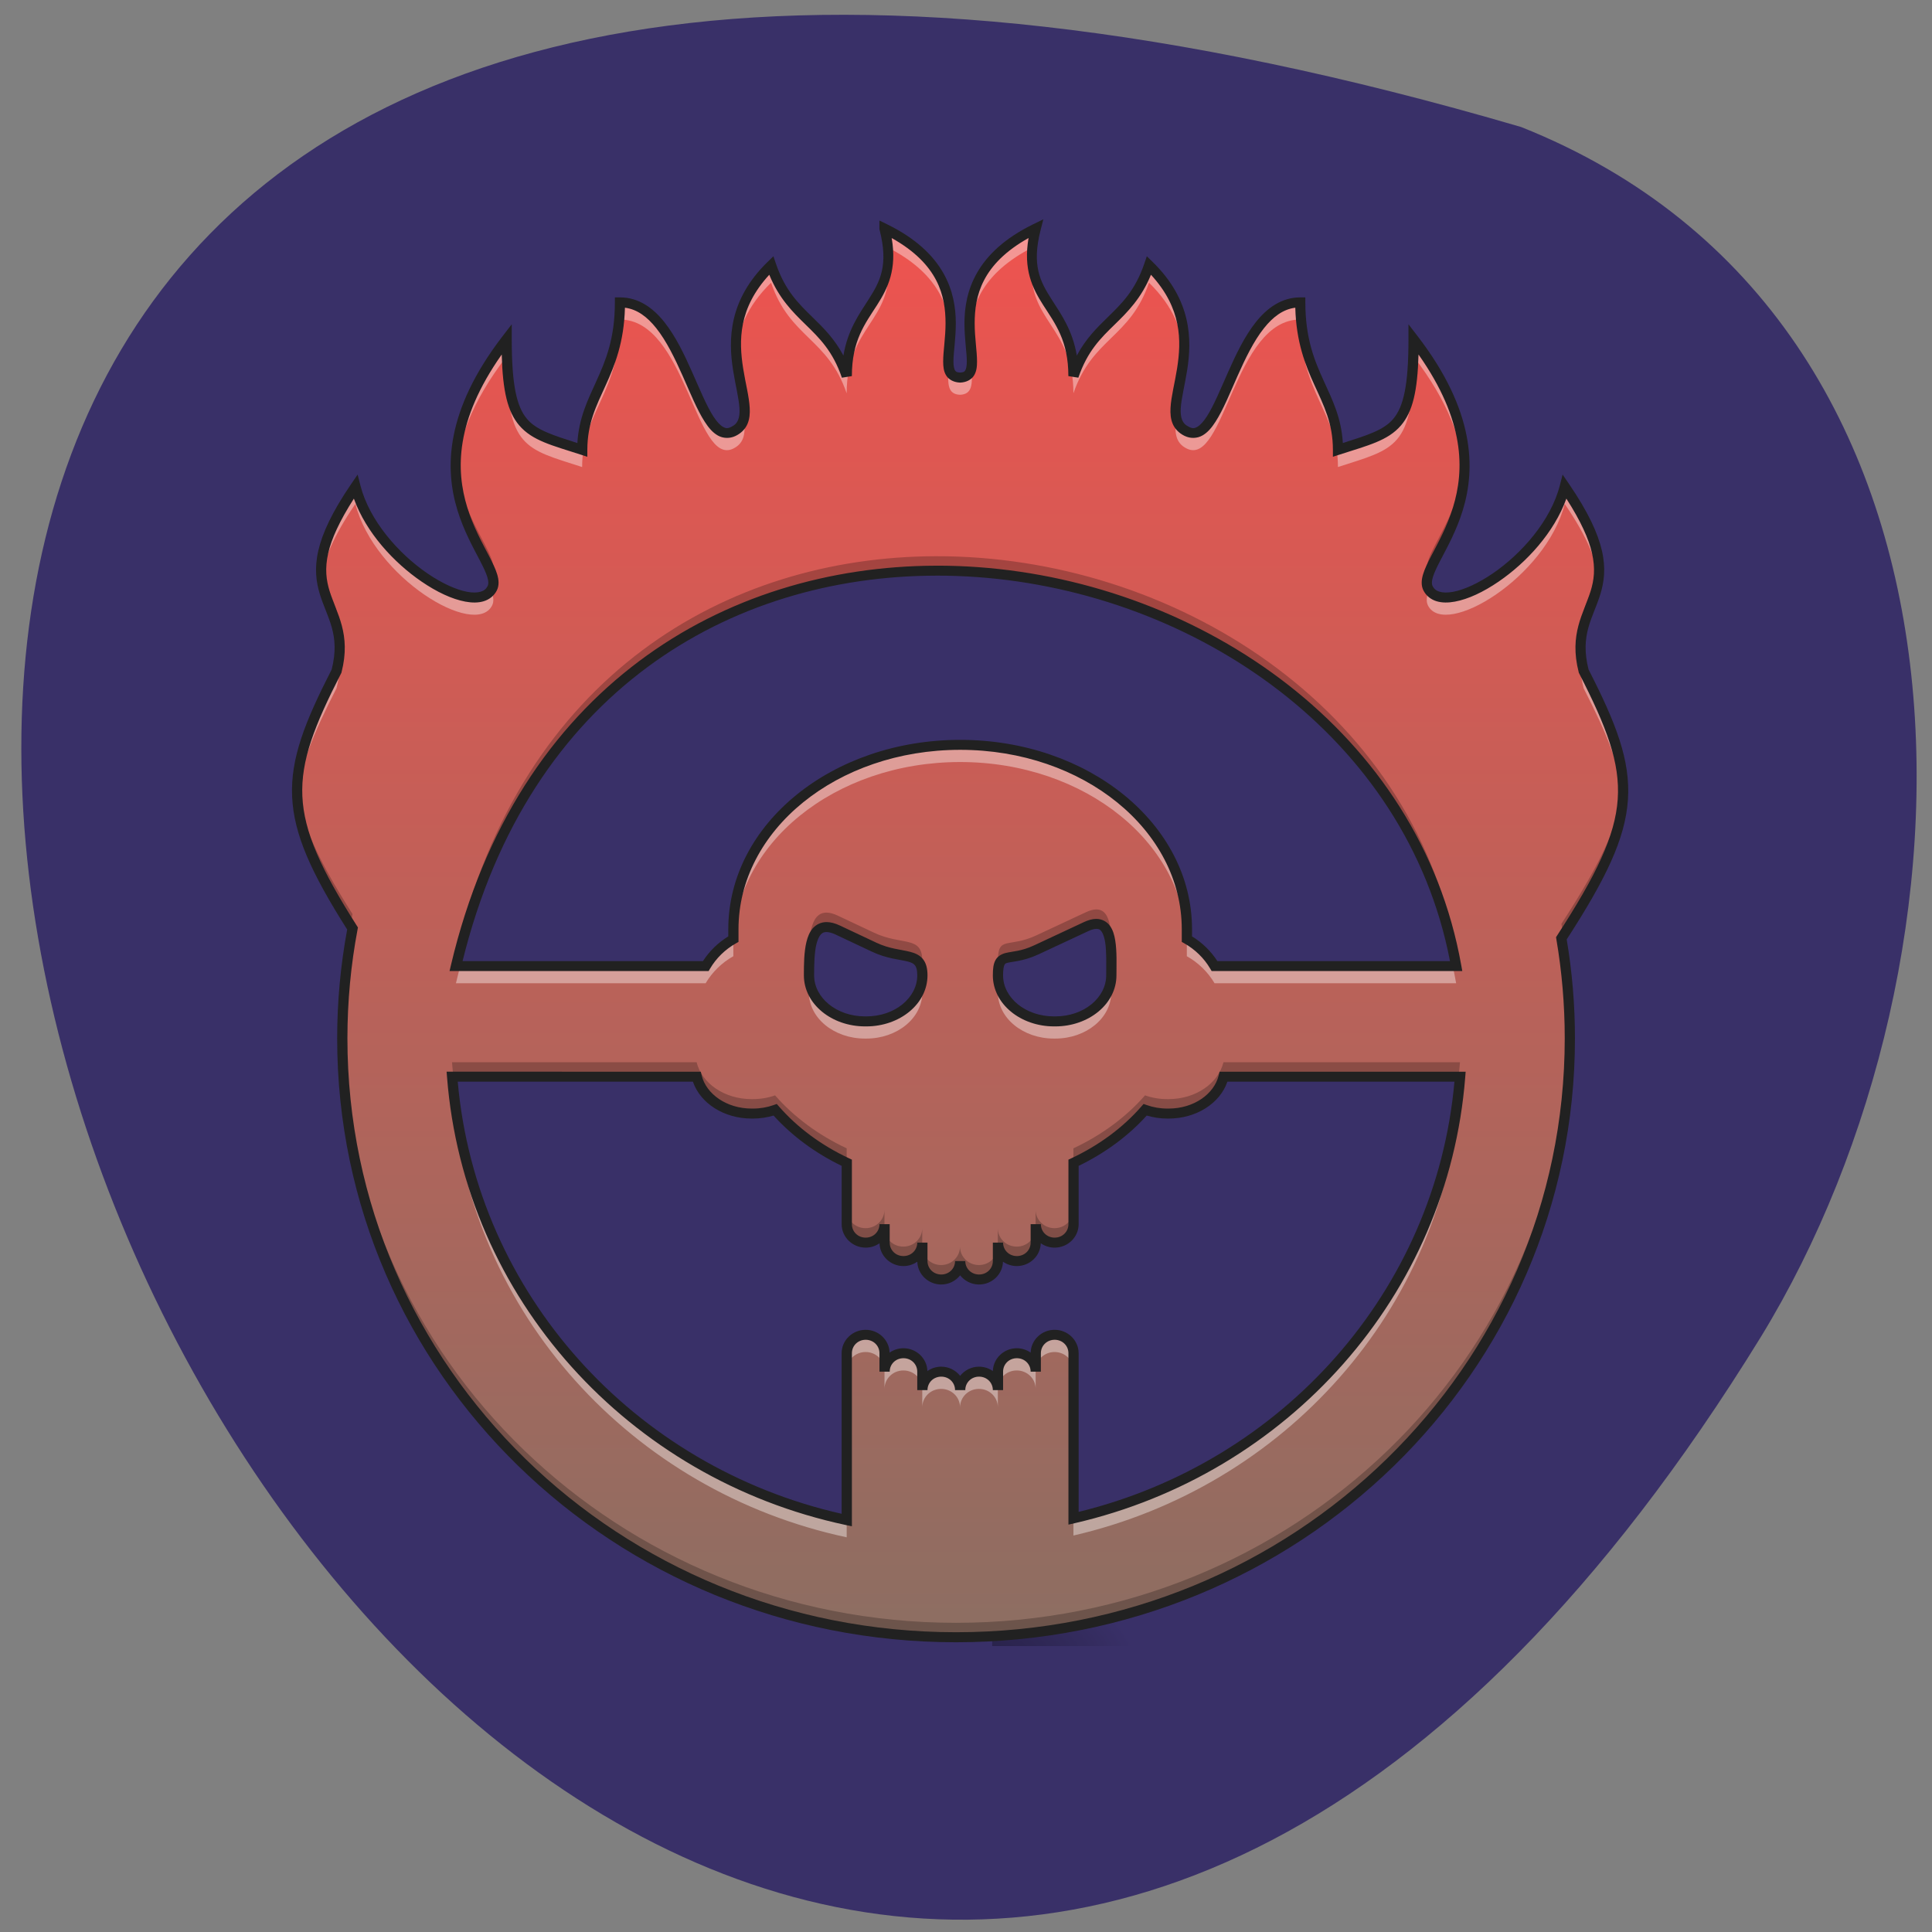 <svg xmlns="http://www.w3.org/2000/svg" xmlns:xlink="http://www.w3.org/1999/xlink" viewBox="0 0 256 256"><rect x="0" y="0" width="256" height="256" fill="#808080" stroke="none"/><defs><linearGradient id="0" gradientUnits="userSpaceOnUse" y1="46.47" x2="0" y2="467.46"><stop stop-color="#ee534f"/><stop stop-color="#8d6e62" offset="1"/></linearGradient><radialGradient xlink:href="#2" id="1" gradientUnits="userSpaceOnUse" gradientTransform="matrix(0 -1.25 -2.25 0 685.91 1041.34)" cx="450.91" cy="189.58" r="21.17"/><radialGradient gradientTransform="matrix(0 -1.25 -2.25 0 685.91 1041.34)" r="21.17" cy="189.58" cx="450.91" gradientUnits="userSpaceOnUse" id="2"><stop stop-opacity="0.314"/><stop stop-opacity="0.275" offset="0.222"/><stop stop-opacity="0" offset="1"/></radialGradient></defs><g color="#000"><path d="m 202.58 811.44 c -381.34 -111.21 -138.25 438.25 32.359 162.63 31.19 -50.643 33.36 -136.61 -32.359 -162.63 z" transform="matrix(0.981 0 0 0.986 2.827 -783.25)" fill="#393068"/></g><g transform="matrix(0.452 0 0 0.441 11.866 9.802)"><path d="m 264.61 472.36 h 42.34 v -21.17 h -42.34" fill="url(#1)"/><path d="m 233.05 46.47 c 5.539 22.16 -11.08 22.16 -11.08 44.31 -5.539 -16.617 -16.617 -16.617 -22.16 -33.23 -22.16 22.16 0 44.32 -11.08 49.855 -11.08 5.539 -13.848 -38.777 -33.23 -38.777 0 22.16 -11.08 27.699 -11.08 44.32 -16.617 -5.539 -22.16 -5.539 -22.16 -33.24 -33.23 44.32 0 66.47 -4.25 74.871 -4.984 9.848 -34.523 -8.398 -40.06 -30.555 -22.16 33.23 0 33.23 -5.543 55.39 -15.758 31.52 -16.543 43.14 4.684 77.34 -1.969 10.699 -3 21.738 -3 33.03 0 99.68 80.25 179.93 179.93 179.93 99.68 0 179.93 -80.25 179.93 -179.93 0 -10.254 -0.852 -20.297 -2.48 -30.07 23.11 -36.508 22.738 -47.879 6.531 -80.29 -5.539 -22.16 16.617 -22.16 -5.539 -55.39 -5.539 22.16 -35.08 40.4 -40.07 30.555 -4.246 -8.398 28.988 -30.555 -4.246 -74.871 0 27.699 -5.543 27.699 -22.16 33.24 0 -16.617 -11.08 -22.16 -11.08 -44.32 -19.387 0 -22.16 44.32 -33.23 38.777 -11.08 -5.539 11.08 -27.699 -11.08 -49.855 -5.539 16.617 -16.617 16.617 -22.16 33.23 0 -22.16 -16.617 -22.16 -11.08 -44.31 -33.23 16.617 -11.08 44.31 -22.16 44.758 -11.08 -0.445 11.08 -28.14 -22.16 -44.758 m 167.58 221.57 h -70.824 c -1.945 -3.375 -4.754 -6.18 -8.125 -8.125 v -2.953 c 0 -30.688 -29.648 -55.39 -66.47 -55.39 -36.824 0 -66.47 24.707 -66.47 55.39 v 2.953 c -3.375 1.945 -6.18 4.75 -8.125 8.125 h -73.2 c 40.883 -177.14 269.13 -138.52 293.22 0 m -105.57 -12.684 c 5.05 -0.105 4.457 8.859 4.457 15.453 0 7.672 -7.328 13.848 -16.434 13.848 h -0.367 c -9.105 0 -16.434 -6.176 -16.434 -13.848 0 -7.672 3.07 -3.734 11.281 -7.664 l 14.539 -6.957 c 1.156 -0.555 2.129 -0.812 2.957 -0.832 m -79.02 0.957 c 0.926 0.004 2.01 0.285 3.293 0.906 l 10.672 5.152 c 8.199 3.961 14.12 0.766 14.12 8.438 0 7.672 -7.332 13.848 -16.438 13.848 h -0.363 c -9.105 0 -16.438 -6.176 -16.438 -13.848 0 -6.473 0.176 -14.52 5.156 -14.496 m -109.77 44.961 h 71.71 c 1.512 6.336 8.129 11.08 16.11 11.08 h 0.367 c 2.32 0 4.523 -0.402 6.52 -1.125 5.527 6.484 12.688 11.93 20.992 15.918 v 18.445 c 0 3.066 2.473 5.539 5.543 5.539 3.066 0 5.539 -2.473 5.539 -5.539 v 5.539 c 0 3.066 2.469 5.539 5.539 5.539 3.066 0 5.539 -2.473 5.539 -5.539 v 5.539 c 0 3.066 2.469 5.539 5.539 5.539 3.066 0 5.539 -2.473 5.539 -5.539 0 3.066 2.469 5.539 5.539 5.539 3.066 0 5.539 -2.473 5.539 -5.539 v -5.539 c 0 3.066 2.469 5.539 5.539 5.539 3.07 0 5.539 -2.473 5.539 -5.539 v -5.539 c 0 3.066 2.473 5.539 5.539 5.539 3.07 0 5.539 -2.473 5.539 -5.539 v -18.445 c 8.309 -3.988 15.469 -9.434 20.996 -15.918 1.996 0.723 4.199 1.125 6.52 1.125 h 0.363 c 7.98 0 14.594 -4.742 16.11 -11.08 h 69.34 c -4.949 65.05 -51.54 118.1 -113.32 132.69 v -49.602 c 0 -3.066 -2.469 -5.539 -5.539 -5.539 -3.066 0 -5.539 2.473 -5.539 5.539 v 5.539 c 0 -3.066 -2.469 -5.539 -5.539 -5.539 -3.07 0 -5.539 2.473 -5.539 5.539 v 5.539 c 0 -3.066 -2.473 -5.539 -5.539 -5.539 -3.07 0 -5.539 2.473 -5.539 5.539 0 -3.066 -2.473 -5.539 -5.539 -5.539 -3.07 0 -5.539 2.473 -5.539 5.539 v -5.539 c 0 -3.066 -2.473 -5.539 -5.539 -5.539 -3.07 0 -5.539 2.473 -5.539 5.539 v -5.539 c 0 -3.066 -2.473 -5.539 -5.539 -5.539 -3.07 0 -5.543 2.473 -5.543 5.539 v 50.14 c -62.953 -13.781 -110.68 -67.35 -115.69 -133.23" fill="url(#0)"/><path d="m 233.05,46.47 c 0.516,2.078 0.844,3.957 1,5.684 14.266,7.484 17.777,17.07 18.305,25.414 0.488,-9.465 -1.023,-21.953 -19.309,-31.1 m 44.31,0 c -18.285,9.145 -19.801,21.633 -19.309,31.1 0.523,-8.34 4.04,-17.93 18.305,-25.414 0.16,-1.727 0.484,-3.605 1,-5.684 m -43.32,10.766 c -1.313,12.234 -12.08,15.715 -12.08,33.547 -5.539,-16.617 -16.617,-16.617 -22.16,-33.23 -9.176,9.176 -10.75,18.352 -10.234,26.344 0.477,-6.672 2.98,-13.926 10.234,-21.18 5.539,16.621 16.617,16.621 22.16,33.24 0,-20.11 13.691,-21.969 12.08,-38.711 m 42.32,0 c -1.613,16.742 12.07,18.598 12.07,38.711 5.539,-16.617 16.617,-16.617 22.16,-33.24 7.258,7.254 9.762,14.512 10.234,21.18 0.516,-7.992 -1.059,-17.16 -10.234,-26.34 -5.539,16.617 -16.617,16.617 -22.16,33.23 0,-17.832 -10.762,-21.316 -12.07,-33.547 m -120.87,11.391 c 0,22.16 -11.08,27.699 -11.08,44.32 -16.617,-5.539 -22.16,-5.539 -22.16,-33.24 -12.277,16.371 -15.48,29.715 -14.855,40.461 0.578,-9.773 4.473,-21.453 14.855,-35.3 0,27.695 5.539,27.695 22.16,33.23 0,-16.617 11.08,-22.16 11.08,-44.32 19.387,0 22.16,44.32 33.23,38.777 3.324,-1.664 3.648,-4.832 3.082,-9.04 -0.387,1.672 -1.305,2.988 -3.082,3.879 -11.08,5.539 -13.848,-38.777 -33.23,-38.777 m 199.41,0 c -19.387,0 -22.16,44.32 -33.23,38.777 -1.777,-0.891 -2.695,-2.207 -3.086,-3.883 -0.566,4.211 -0.242,7.379 3.086,9.04 11.08,5.539 13.848,-38.777 33.23,-38.777 0,22.16 11.08,27.699 11.08,44.32 16.617,-5.539 22.16,-5.539 22.16,-33.23 10.379,13.844 14.277,25.523 14.855,35.3 0.621,-10.746 -2.578,-24.09 -14.855,-40.461 0,27.699 -5.543,27.699 -22.16,33.24 0,-16.617 -11.08,-22.16 -11.08,-44.32 m -103,19.809 c -0.398,4.691 -0.359,7.809 3.293,7.953 3.648,-0.145 3.688,-3.262 3.293,-7.953 -0.336,1.695 -1.246,2.711 -3.293,2.793 -2.047,-0.082 -2.957,-1.098 -3.293,-2.793 m -173.96,35.586 c -8.906,13.355 -10.652,21.34 -9.918,27.559 0.625,-5.48 3.285,-12.449 9.918,-22.398 5.539,22.16 35.08,40.41 40.06,30.555 0.637,-1.254 0.43,-2.816 -0.258,-4.707 -5.672,8.809 -34.36,-9.207 -39.805,-31.01 m 354.52,0 c -5.449,21.801 -34.14,39.816 -39.805,31.01 -0.691,1.891 -0.895,3.453 -0.262,4.707 4.984,9.852 34.527,-8.395 40.07,-30.555 6.633,9.949 9.293,16.918 9.914,22.395 0.734,-6.215 -1.012,-14.203 -9.914,-27.555 m -359.27,50.98 c -0.141,1.371 -0.391,2.836 -0.785,4.414 -8.07,16.14 -12.211,27.06 -11.48,38.473 0.613,-9.668 4.633,-19.613 11.48,-33.31 0.934,-3.734 1.082,-6.836 0.785,-9.574 m 364.03,0 c -0.293,2.738 -0.148,5.84 0.785,9.574 6.852,13.699 10.871,23.641 11.484,33.31 0.727,-11.406 -3.414,-22.328 -11.484,-38.469 -0.395,-1.578 -0.645,-3.043 -0.785,-4.414 m -182.01,26.57 c -36.824,0 -66.47,24.707 -66.47,55.39 v 2.953 c -3.375,1.945 -6.18,4.75 -8.125,8.125 h -71.934 c -0.441,1.699 -0.863,3.418 -1.266,5.16 h 73.2 c 1.945,-3.371 4.75,-6.18 8.125,-8.125 v -2.953 c 0,-30.688 29.648,-55.39 66.47,-55.39 36.824,0 66.47,24.707 66.47,55.39 v 2.953 c 3.371,1.945 6.18,4.754 8.125,8.125 h 70.824 c -0.301,-1.738 -0.637,-3.457 -1,-5.16 h -69.82 c -1.945,-3.375 -4.754,-6.18 -8.125,-8.125 v -2.953 c 0,-30.688 -29.648,-55.39 -66.47,-55.39 m -178.81,59.21 c -1.516,9.438 -2.309,19.12 -2.309,29 0,0.867 0.008,1.734 0.02,2.602 0.145,-10.398 1.164,-20.578 2.984,-30.469 -0.238,-0.387 -0.461,-0.754 -0.695,-1.133 m 355.71,3.066 c -0.215,0.344 -0.418,0.672 -0.637,1.02 1.496,8.965 2.332,18.16 2.461,27.523 0.012,-0.867 0.02,-1.738 0.02,-2.609 0,-8.813 -0.629,-17.469 -1.844,-25.934 m -132.59,6.488 c 0,0.156 -0.004,0.324 -0.004,0.48 0,7.672 -7.328,13.848 -16.434,13.848 h -0.367 c -8.16,0 -14.891,-4.965 -16.199,-11.516 -0.16,0.707 -0.234,1.625 -0.234,2.828 0,7.672 7.328,13.848 16.434,13.848 h 0.367 c 9.105,0 16.434,-6.176 16.434,-13.848 0,-1.785 0.043,-3.738 0.004,-5.641 m -88.57,1.633 c -0.051,1.348 -0.063,2.711 -0.063,4.01 0,7.672 7.332,13.848 16.438,13.848 h 0.363 c 9.105,0 16.438,-6.176 16.438,-13.848 0,-1.012 -0.105,-1.828 -0.305,-2.504 -1.461,6.391 -8.105,11.191 -16.13,11.191 h -0.363 c -8.645,0 -15.684,-5.566 -16.375,-12.695 m -104.68,34.477 c 5.01,65.883 52.738,119.45 115.69,133.23 v -5.16 C 160.66,421.104 113.8,369.952 106.75,306.452 m 294.52,0 c -6.953,62.684 -52.703,113.32 -112.84,127.53 v 5.164 c 61.781,-14.59 108.38,-67.64 113.32,-132.69 m -174.25,72.39 c -3.07,0 -5.543,2.473 -5.543,5.539 v 5.164 c 0,-3.07 2.473,-5.539 5.543,-5.539 3.066,0 5.539,2.469 5.539,5.539 v -5.164 c 0,-3.066 -2.473,-5.539 -5.539,-5.539 m 55.39,0 c -3.066,0 -5.539,2.473 -5.539,5.539 v 5.164 c 0,-3.07 2.473,-5.539 5.539,-5.539 3.07,0 5.539,2.469 5.539,5.539 v -5.164 c 0,-3.066 -2.469,-5.539 -5.539,-5.539 m -44.31,5.539 c -3.07,0 -5.539,2.473 -5.539,5.539 v 5.164 c 0,-3.07 2.469,-5.539 5.539,-5.539 3.066,0 5.539,2.469 5.539,5.539 v -5.164 c 0,-3.066 -2.473,-5.539 -5.539,-5.539 m 33.23,0 c -3.07,0 -5.539,2.473 -5.539,5.539 v 5.164 c 0,-3.07 2.469,-5.539 5.539,-5.539 3.07,0 5.539,2.469 5.539,5.539 v -5.164 c 0,-3.066 -2.469,-5.539 -5.539,-5.539 m -22.16,5.539 c -3.07,0 -5.539,2.473 -5.539,5.539 v 5.164 c 0,-3.07 2.469,-5.539 5.539,-5.539 3.066,0 5.539,2.469 5.539,5.539 0,-3.07 2.469,-5.539 5.539,-5.539 3.066,0 5.539,2.469 5.539,5.539 v -5.164 c 0,-3.066 -2.473,-5.539 -5.539,-5.539 -3.07,0 -5.539,2.473 -5.539,5.539 0,-3.066 -2.473,-5.539 -5.539,-5.539" fill="#fff" fill-opacity="0.392"/><path d="m 233.05 46.47 c 0.555 2.23 0.887 4.234 1.035 6.06 0.152 -1.68 0.125 -3.523 -0.125 -5.59 -0.301 -0.156 -0.602 -0.316 -0.91 -0.473 m 44.31 0 c -0.313 0.156 -0.609 0.316 -0.91 0.473 -0.254 2.066 -0.277 3.91 -0.125 5.59 0.148 -1.828 0.477 -3.832 1.035 -6.06 m -24.984 26.324 c -0.203 4.59 -0.914 8.504 -0.512 11.03 0.238 -3.074 0.73 -6.887 0.512 -11.03 m 5.652 0 c -0.215 4.145 0.273 7.957 0.516 11.03 0.398 -2.527 -0.313 -6.441 -0.516 -11.03 m 62.828 6.363 c -0.453 8.199 -3.18 15.188 -2.328 19.715 0.613 -5.188 2.777 -12.05 2.328 -19.715 m -131.3 0.004 c -0.449 7.66 1.711 14.527 2.328 19.711 0.852 -4.527 -1.875 -11.516 -2.328 -19.711 m -82.17 36.3 c -0.832 17.02 8.352 28.2 10.543 34.922 0.027 -0.051 0.059 -0.098 0.082 -0.148 2.699 -5.328 -9.703 -16.207 -10.625 -34.773 m 295.64 0 c -0.922 18.566 -13.324 29.445 -10.629 34.773 0.027 0.051 0.059 0.098 0.086 0.148 2.188 -6.723 11.375 -17.906 10.543 -34.922 m -154.95 29.438 c -61.18 0.148 -121.51 35.773 -140.67 118.8 h 1.051 c 43.13 -170.32 263.52 -133.84 291.34 0 h 0.832 c -12.801 -73.59 -83.21 -118.98 -152.55 -118.8 m 194.34 1.945 c -0.824 8.277 -6.117 13.359 -5.242 23.418 0.785 -8.785 6.164 -13.801 5.242 -23.418 m -374.43 0.004 c -0.918 9.613 4.457 14.629 5.246 23.414 0.871 -10.06 -4.418 -15.14 -5.246 -23.414 m -7.086 66.29 c -0.656 12.223 4.16 24.1 15.602 42.664 0.184 -1.133 0.379 -2.262 0.586 -3.383 0 0 0 -0.004 0 -0.004 -10.488 -16.895 -15.602 -28.28 -16.188 -39.28 m 388.61 0.012 c -0.625 11.625 -6.305 23.68 -18.04 42.22 0.191 1.152 0.371 2.309 0.543 3.473 12.801 -20.332 18.18 -32.824 17.496 -45.695 m -154.45 37.879 c -0.828 0.016 -1.801 0.277 -2.957 0.828 l -14.539 6.961 c -8.211 3.93 -11.281 -0.012 -11.281 7.66 0 0.652 0.055 1.289 0.16 1.914 0.719 -4.355 3.969 -1.813 11.12 -5.234 l 14.539 -6.957 c 1.156 -0.555 2.129 -0.812 2.957 -0.832 3.723 -0.078 4.375 4.781 4.465 9.98 0.043 -6.445 0.305 -14.418 -4.465 -14.32 m -79.02 0.957 c -4.98 -0.023 -5.156 8.02 -5.156 14.492 0 0.316 0.02 0.625 0.043 0.934 0.16 -5.578 0.984 -11.11 5.113 -11.09 0.926 0.004 2.01 0.285 3.293 0.906 l 10.672 5.152 c 7.309 3.531 12.801 1.379 13.906 6.305 0.137 -0.719 0.211 -1.457 0.211 -2.211 0 -7.672 -5.918 -4.477 -14.12 -8.434 l -10.672 -5.156 c -1.281 -0.617 -2.367 -0.898 -3.293 -0.902 m -141.95 35.605 c -0.012 0.73 -0.016 1.461 -0.016 2.195 0 99.68 80.25 179.93 179.93 179.93 99.68 0 179.93 -80.25 179.93 -179.93 0 -0.719 -0.004 -1.438 -0.012 -2.156 -1.164 98.67 -80.965 177.75 -179.92 177.75 -98.96 0 -178.78 -79.1 -179.92 -177.79 m 32.18 9.355 c 0.109 1.453 0.242 2.898 0.395 4.34 h 71.31 c 1.512 6.336 8.129 11.08 16.11 11.08 h 0.367 c 2.32 0 4.523 -0.402 6.52 -1.125 5.527 6.484 12.688 11.93 20.992 15.918 v -4.344 c -8.305 -3.988 -15.465 -9.43 -20.992 -15.918 -1.996 0.727 -4.199 1.129 -6.52 1.129 h -0.367 c -7.977 0 -14.594 -4.742 -16.11 -11.08 m 154.45 0 c -1.516 6.336 -8.129 11.08 -16.11 11.08 h -0.363 c -2.32 0 -4.523 -0.402 -6.52 -1.129 -5.527 6.488 -12.688 11.93 -20.996 15.918 v 4.344 c 8.309 -3.988 15.469 -9.434 20.996 -15.918 1.996 0.723 4.199 1.125 6.52 1.125 h 0.363 c 7.98 0 14.594 -4.742 16.11 -11.08 h 68.941 c 0.152 -1.441 0.285 -2.887 0.395 -4.34 m -179.8 44.32 v 4.34 c 0 3.066 2.473 5.539 5.543 5.539 3.066 0 5.539 -2.473 5.539 -5.539 v -4.34 c 0 3.066 -2.473 5.539 -5.539 5.539 -3.07 0 -5.543 -2.473 -5.543 -5.539 m 55.39 0 v 4.34 c 0 3.066 2.473 5.539 5.539 5.539 3.07 0 5.539 -2.473 5.539 -5.539 v -4.34 c 0 3.066 -2.469 5.539 -5.539 5.539 -3.066 0 -5.539 -2.473 -5.539 -5.539 m -44.31 5.539 v 4.34 c 0 3.066 2.469 5.539 5.539 5.539 3.066 0 5.539 -2.473 5.539 -5.539 v -4.34 c 0 3.066 -2.473 5.539 -5.539 5.539 -3.07 0 -5.539 -2.473 -5.539 -5.539 m 33.23 0 v 4.34 c 0 3.066 2.469 5.539 5.539 5.539 3.07 0 5.539 -2.473 5.539 -5.539 v -4.34 c 0 3.066 -2.469 5.539 -5.539 5.539 -3.07 0 -5.539 -2.473 -5.539 -5.539 m -22.16 5.539 v 4.34 c 0 3.066 2.469 5.539 5.539 5.539 3.066 0 5.539 -2.473 5.539 -5.539 0 3.066 2.469 5.539 5.539 5.539 3.066 0 5.539 -2.473 5.539 -5.539 v -4.34 c 0 3.066 -2.473 5.539 -5.539 5.539 -3.07 0 -5.539 -2.473 -5.539 -5.539 0 3.066 -2.473 5.539 -5.539 5.539 -3.07 0 -5.539 -2.473 -5.539 -5.539" fill-opacity="0.235"/><path d="m 279.61,43.668 -2.918,1.457 c -17.04,8.52 -20.21,20.426 -20.21,29.789 0,4.68 0.691,8.785 0.691,11.469 0,1.34 -0.203,2.262 -0.465,2.68 -0.254,0.406 -0.508,0.602 -1.496,0.652 -0.988,-0.051 -1.246,-0.246 -1.496,-0.652 -0.262,-0.418 -0.465,-1.34 -0.465,-2.68 0,-2.684 0.691,-6.789 0.691,-11.469 0,-9.363 -3.184,-21.27 -20.22,-29.789 l -2.172,-1.086 v 2.613 l 0.047,0.18 c 2.684,10.734 0.137,15.535 -3.277,21 -2.738,4.375 -6.086,9.168 -7.324,16.77 -2.648,-5.086 -5.918,-8.379 -9.04,-11.496 -4.156,-4.156 -8.04,-8.01 -10.719,-16.03 l -0.766,-2.305 -1.719,1.715 c -11.43,11.434 -11.527,23.266 -10.113,32.449 0.707,4.594 1.73,8.59 1.887,11.539 0.082,1.473 -0.055,2.648 -0.422,3.523 -0.367,0.871 -0.922,1.504 -2.039,2.063 -1.016,0.508 -1.57,0.445 -2.387,-0.031 -0.82,-0.477 -1.816,-1.563 -2.813,-3.145 -1.988,-3.168 -3.992,-8.168 -6.254,-13.391 -2.262,-5.219 -4.797,-10.68 -8.113,-14.949 -3.313,-4.27 -7.578,-7.418 -12.996,-7.418 h -1.504 v 1.5 c 0,10.828 -2.656,17.434 -5.41,23.625 -2.523,5.688 -5.16,11.11 -5.582,18.641 -7.191,-2.363 -11.934,-3.848 -14.742,-7.219 -3.063,-3.676 -4.5,-10.219 -4.5,-23.969 v -4.5 l -2.699,3.602 c -16.836,22.445 -16.965,39.746 -13.23,52.23 1.863,6.242 4.645,11.293 6.625,15.203 0.988,1.957 1.773,3.633 2.156,4.941 0.383,1.309 0.355,2.133 0.063,2.711 -0.445,0.883 -1.059,1.367 -2.031,1.668 -0.973,0.301 -2.324,0.34 -3.938,0.035 -3.227,-0.609 -7.43,-2.563 -11.656,-5.527 -8.453,-5.926 -17.01,-15.852 -19.648,-26.414 l -0.82,-3.289 -1.883,2.82 c -5.602,8.406 -8.469,14.789 -9.648,20.07 -1.184,5.273 -0.629,9.426 0.457,13.05 2.164,7.211 6.06,12.09 3.469,22.625 -7.848,15.719 -12.1,26.734 -11.598,38.22 0.5,11.422 5.695,23.02 16.14,39.91 -1.918,10.609 -2.934,21.543 -2.934,32.723 0,100.49 80.945,181.43 181.43,181.43 100.49,0 181.43,-80.945 181.43,-181.43 0,-10.137 -0.836,-20.07 -2.418,-29.75 11.387,-18.04 17.15,-30.13 17.945,-41.902 0.793,-11.836 -3.473,-23.04 -11.543,-39.2 -2.594,-10.531 1.301,-15.414 3.465,-22.625 1.086,-3.621 1.645,-7.773 0.461,-13.05 -1.184,-5.277 -4.047,-11.66 -9.648,-20.07 l -1.883,-2.82 -0.82,3.289 c -2.645,10.563 -11.195,20.488 -19.648,26.414 -4.227,2.965 -8.43,4.918 -11.656,5.527 -1.617,0.305 -2.969,0.266 -3.938,-0.035 -0.973,-0.301 -1.586,-0.785 -2.031,-1.668 -0.293,-0.578 -0.32,-1.402 0.063,-2.711 0.383,-1.309 1.164,-2.984 2.156,-4.941 1.977,-3.91 4.762,-8.961 6.625,-15.203 3.73,-12.488 3.602,-29.789 -13.23,-52.23 l -2.703,-3.602 v 4.5 c 0,13.75 -1.434,20.293 -4.496,23.969 -2.809,3.371 -7.555,4.855 -14.746,7.219 -0.418,-7.531 -3.055,-12.953 -5.582,-18.641 -2.754,-6.191 -5.41,-12.797 -5.41,-23.625 v -1.5 h -1.5 c -5.418,0 -9.684,3.148 -13,7.418 -3.313,4.27 -5.848,9.73 -8.109,14.949 -2.262,5.223 -4.266,10.223 -6.258,13.391 -0.992,1.582 -1.988,2.668 -2.809,3.145 -0.82,0.477 -1.375,0.539 -2.391,0.031 -1.113,-0.559 -1.668,-1.191 -2.035,-2.063 -0.367,-0.875 -0.504,-2.051 -0.426,-3.523 0.16,-2.949 1.184,-6.945 1.891,-11.539 1.41,-9.184 1.316,-21.02 -10.117,-32.449 l -1.715,-1.715 -0.77,2.305 c -2.676,8.02 -6.563,11.875 -10.715,16.03 -3.121,3.117 -6.391,6.41 -9.04,11.496 -1.242,-7.602 -4.59,-12.395 -7.324,-16.77 -3.414,-5.465 -5.961,-10.266 -3.277,-21 m -43.68,2.457 c 13.707,7.848 15.797,17.398 15.797,25.625 0,4.375 -0.695,8.313 -0.695,11.469 0,1.578 0.145,3.02 0.922,4.27 0.777,1.246 2.277,2 3.984,2.07 l 0.059,0.004 0.059,-0.004 c 1.707,-0.066 3.203,-0.824 3.984,-2.07 0.777,-1.25 0.918,-2.691 0.918,-4.27 0,-3.156 -0.691,-7.094 -0.691,-11.469 0,-8.227 2.09,-17.777 15.797,-25.625 -1.586,9.426 1.117,15.07 4.281,20.13 3.508,5.613 7.387,10.656 7.387,21.359 l 2.926,0.477 c 2.672,-8.02 6.559,-11.879 10.715,-16.03 3.762,-3.762 7.727,-7.801 10.574,-14.902 9.08,10.11 8.938,19.809 7.656,28.15 -0.68,4.41 -1.734,8.375 -1.922,11.832 -0.094,1.73 0.031,3.367 0.656,4.852 0.629,1.488 1.809,2.758 3.461,3.582 1.754,0.879 3.711,0.77 5.238,-0.121 1.527,-0.887 2.719,-2.352 3.844,-4.145 2.25,-3.582 4.23,-8.625 6.469,-13.789 2.238,-5.164 4.723,-10.438 7.727,-14.305 2.656,-3.418 5.582,-5.676 9.18,-6.156 0.262,10.395 2.969,17.281 5.617,23.24 2.789,6.27 5.41,11.496 5.41,19.473 v 2.082 l 1.977,-0.66 c 8.262,-2.754 14.13,-4.137 17.988,-8.773 3.41,-4.09 4.844,-10.289 5.133,-21.297 13.723,19.984 13.434,34.789 10.117,45.887 -1.758,5.883 -4.41,10.719 -6.43,14.707 -1.01,1.996 -1.867,3.773 -2.355,5.457 -0.492,1.68 -0.629,3.387 0.141,4.906 0.797,1.582 2.199,2.68 3.82,3.18 1.617,0.5 3.438,0.48 5.379,0.113 3.887,-0.73 8.348,-2.879 12.824,-6.02 8.109,-5.688 16.234,-14.664 19.848,-24.926 4.25,6.797 6.563,12.11 7.5,16.309 1.07,4.766 0.586,8.227 -0.402,11.531 -1.984,6.605 -6.367,12.801 -3.48,24.336 l 0.039,0.16 0.074,0.145 c 8.07,16.15 12.06,26.805 11.32,37.84 -0.742,11.04 -6.266,22.789 -17.781,40.977 l -0.109,0.176 -0.004,0.008 -0.191,0.309 0.094,0.559 c 1.617,9.695 2.461,19.66 2.461,29.828 0,98.88 -79.55,178.43 -178.43,178.43 -98.88,0 -178.43,-79.55 -178.43,-178.43 0,-11.195 1.023,-22.14 2.98,-32.758 v -0.008 l 0.105,-0.555 -0.309,-0.5 C 67.803,238.93 62.853,227.71 62.385,217.005 c -0.469,-10.703 3.52,-21.22 11.371,-36.93 l 0.074,-0.145 0.039,-0.16 c 2.883,-11.535 -1.496,-17.73 -3.48,-24.336 -0.992,-3.305 -1.473,-6.766 -0.406,-11.531 0.941,-4.199 3.254,-9.512 7.504,-16.309 3.613,10.262 11.734,19.238 19.848,24.926 4.473,3.137 8.938,5.285 12.824,6.02 1.941,0.367 3.758,0.387 5.379,-0.113 1.617,-0.5 3.02,-1.598 3.82,-3.18 0.77,-1.52 0.633,-3.227 0.141,-4.906 -0.492,-1.684 -1.348,-3.461 -2.359,-5.457 -2.02,-3.988 -4.668,-8.824 -6.426,-14.707 -3.316,-11.1 -3.605,-25.902 10.117,-45.887 0.285,11.01 1.723,17.207 5.133,21.297 3.859,4.637 9.727,6.02 17.988,8.773 l 1.977,0.66 v -2.082 c 0,-7.977 2.621,-13.203 5.406,-19.473 2.652,-5.961 5.355,-12.848 5.617,-23.24 3.598,0.48 6.527,2.738 9.184,6.156 3,3.867 5.488,9.141 7.727,14.305 2.238,5.164 4.215,10.207 6.469,13.789 1.125,1.793 2.316,3.258 3.844,4.145 1.527,0.891 3.484,1 5.238,0.121 1.652,-0.824 2.832,-2.094 3.457,-3.582 0.629,-1.484 0.75,-3.121 0.656,-4.852 -0.184,-3.457 -1.238,-7.422 -1.918,-11.832 -1.285,-8.344 -1.426,-18.04 7.656,-28.15 2.844,7.102 6.813,11.141 10.574,14.902 4.152,4.152 8.04,8.01 10.715,16.03 l 2.922,-0.477 c 0,-10.703 3.879,-15.746 7.391,-21.359 3.164,-5.066 5.863,-10.707 4.281,-20.13 m 12.938,98.45 c -61.766,0.18 -122.83,36.36 -142.13,119.96 l -0.422,1.84 h 75.949 l 0.43,-0.75 c 1.813,-3.145 4.434,-5.762 7.578,-7.574 l 0.75,-0.434 v -3.82 c 0,-29.723 28.816,-53.895 64.973,-53.895 36.15,0 64.973,24.17 64.973,53.895 v 3.82 l 0.75,0.434 c 3.145,1.813 5.762,4.43 7.574,7.574 l 0.434,0.75 h 73.48 l -0.309,-1.758 c -12.18,-70.02 -75.895,-114.73 -141.68,-119.61 -4.109,-0.305 -8.23,-0.449 -12.348,-0.438 m 0.008,2.992 c 4.04,-0.008 8.08,0.141 12.12,0.438 64.02,4.742 125.92,47.898 138.6,115.38 h -68.2 c -1.887,-3 -4.422,-5.535 -7.422,-7.422 v -2.156 c 0,-31.656 -30.477,-56.895 -67.973,-56.895 -37.496,0 -67.973,25.24 -67.973,56.895 v 2.156 c -3,1.887 -5.535,4.418 -7.426,7.422 h -70.47 c 19.492,-81.12 78.62,-115.69 138.75,-115.81 m 46.945,103.13 c -1.117,0.023 -2.289,0.363 -3.574,0.977 l -14.539,6.961 c -3.863,1.848 -6.285,1.766 -8.449,2.328 -1.082,0.281 -2.266,0.922 -2.895,2.094 -0.633,1.168 -0.789,2.574 -0.789,4.594 0,8.625 8.152,15.348 17.934,15.348 h 0.367 c 9.781,0 17.934,-6.723 17.934,-15.348 0,-3.254 0.168,-7.18 -0.355,-10.473 -0.258,-1.648 -0.676,-3.16 -1.551,-4.402 -0.871,-1.238 -2.379,-2.113 -4.082,-2.078 m -78.977,0.957 c -1.648,-0.008 -3.113,0.75 -4.063,1.879 -0.949,1.129 -1.484,2.547 -1.852,4.086 -0.727,3.086 -0.75,6.781 -0.75,10.03 0,8.625 8.152,15.348 17.938,15.348 h 0.363 c 9.785,0 17.938,-6.723 17.938,-15.348 0,-2.113 -0.418,-3.75 -1.391,-4.945 -0.969,-1.195 -2.332,-1.754 -3.715,-2.117 -2.77,-0.727 -6.03,-0.875 -9.859,-2.727 l -10.672,-5.152 c -1.422,-0.688 -2.715,-1.047 -3.938,-1.055 M 78.6,256.611 c 0,-0.008 0.008,0.113 0.008,0.113 0,0 -0.004,0.055 -0.008,0.094 0,-0.09 0,-0.199 0,-0.207 m 216.51,0.254 c 0.816,-0.016 1.133,0.191 1.57,0.809 0.434,0.617 0.816,1.734 1.039,3.141 0.445,2.813 0.316,6.66 0.316,10 0,6.715 -6.508,12.348 -14.934,12.348 h -0.367 c -8.426,0 -14.934,-5.633 -14.934,-12.348 0,-1.82 0.227,-2.797 0.43,-3.168 0.199,-0.375 0.297,-0.43 1.01,-0.617 1.422,-0.367 4.645,-0.445 8.992,-2.527 l 14.539,-6.957 c 1.023,-0.488 1.805,-0.672 2.34,-0.684 m -79.05,0.957 c 0.621,0.004 1.504,0.203 2.645,0.754 l 10.672,5.156 c 4.367,2.109 8.164,2.34 10.406,2.926 1.117,0.293 1.75,0.621 2.145,1.105 0.395,0.488 0.719,1.328 0.719,3.055 0,6.715 -6.512,12.348 -14.938,12.348 h -0.363 c -8.426,0 -14.938,-5.633 -14.938,-12.348 0,-3.223 0.066,-6.789 0.672,-9.34 0.301,-1.273 0.742,-2.27 1.227,-2.844 0.484,-0.578 0.91,-0.816 1.754,-0.813 m 213.98,1.523 c -0.012,0.082 -0.031,0.262 -0.043,0.355 0.008,-0.121 0.02,-0.297 0.02,-0.297 0,0 0.016,-0.047 0.023,-0.059 m -0.051,0.457 c 0.004,0.031 0.031,0.234 0.035,0.254 0.004,0.012 -0.008,-0.035 -0.008,-0.035 0,0 -0.027,-0.207 -0.027,-0.207 0,0 0,-0.012 0,-0.012 m -325.32,39.98 0.125,1.613 c 5.059,66.54 53.27,120.67 116.87,134.59 l 1.82,0.398 v -52.01 c 0,-2.262 1.777,-4.04 4.04,-4.04 2.262,0 4.04,1.777 4.04,4.04 v 5.539 h 3 c 0,-2.262 1.773,-4.04 4.04,-4.04 2.262,0 4.04,1.777 4.04,4.04 v 5.539 h 3 c 0,-2.262 1.773,-4.04 4.04,-4.04 2.262,0 4.04,1.777 4.04,4.04 h 3 c 0,-2.262 1.773,-4.04 4.04,-4.04 2.262,0 4.04,1.777 4.04,4.04 h 3 v -5.539 c 0,-2.262 1.777,-4.04 4.04,-4.04 2.266,0 4.04,1.777 4.04,4.04 h 3 v -5.539 c 0,-2.262 1.777,-4.04 4.04,-4.04 2.266,0 4.04,1.777 4.04,4.04 v 51.5 l 1.844,-0.434 c 62.41,-14.738 109.48,-68.34 114.48,-134.04 l 0.121,-1.613 h -72.14 l -0.273,1.152 c -1.324,5.539 -7.266,9.926 -14.652,9.926 h -0.363 c -2.148,0 -4.176,-0.371 -6.01,-1.035 l -0.98,-0.355 -0.676,0.793 c -5.379,6.313 -12.371,11.633 -20.5,15.535 l -0.852,0.41 v 19.391 c 0,2.262 -1.773,4.04 -4.04,4.04 -2.262,0 -4.04,-1.777 -4.04,-4.04 h -3 v 5.539 c 0,2.262 -1.773,4.04 -4.04,4.04 -2.262,0 -4.04,-1.777 -4.04,-4.04 h -3 v 5.539 c 0,2.262 -1.777,4.04 -4.04,4.04 -2.266,0 -4.04,-1.777 -4.04,-4.04 h -3 c 0,2.262 -1.777,4.04 -4.04,4.04 -2.266,0 -4.04,-1.777 -4.04,-4.04 v -5.539 h -3 c 0,2.262 -1.777,4.04 -4.04,4.04 -2.266,0 -4.04,-1.777 -4.04,-4.04 v -5.539 h -3 c 0,2.262 -1.773,4.04 -4.04,4.04 -2.266,0 -4.04,-1.777 -4.04,-4.04 v -19.391 l -0.848,-0.41 c -8.133,-3.902 -15.12,-9.223 -20.504,-15.535 l -0.672,-0.793 -0.98,0.355 c -1.832,0.664 -3.863,1.035 -6.01,1.035 h -0.367 c -7.383,0 -13.324,-4.387 -14.648,-9.926 l -0.273,-1.152 m -71.24,3 h 68.934 c 2.18,6.523 9.129,11.08 17.23,11.08 h 0.367 c 2.125,0 4.156,-0.328 6.05,-0.906 5.379,6.098 12.164,11.242 19.961,15.12 v 17.527 c 0,3.875 3.168,7.04 7.04,7.04 1.512,0 2.906,-0.492 4.055,-1.313 0.105,3.785 3.211,6.852 7.02,6.852 1.512,0 2.906,-0.492 4.055,-1.313 0.105,3.785 3.215,6.852 7.02,6.852 2.254,0 4.25,-1.094 5.539,-2.754 1.289,1.66 3.281,2.754 5.539,2.754 3.809,0 6.918,-3.066 7.02,-6.852 1.152,0.816 2.547,1.313 4.059,1.313 3.809,0 6.918,-3.066 7.02,-6.852 1.152,0.82 2.547,1.313 4.059,1.313 3.875,0 7.04,-3.168 7.04,-7.04 v -17.527 c 7.801,-3.875 14.586,-9.02 19.965,-15.12 1.895,0.578 3.926,0.906 6.05,0.906 h 0.363 c 8.105,0 15.05,-4.555 17.23,-11.08 h 66.56 c -5.484,63.01 -50.45,114.33 -110.17,129.26 v -47.668 c 0,-3.871 -3.164,-7.04 -7.04,-7.04 -3.809,0 -6.918,3.066 -7.02,6.852 -1.148,-0.816 -2.547,-1.313 -4.059,-1.313 -3.809,0 -6.918,3.066 -7.02,6.852 -1.152,-0.816 -2.547,-1.313 -4.059,-1.313 -2.258,0 -4.25,1.094 -5.539,2.754 -1.289,-1.66 -3.285,-2.754 -5.539,-2.754 -1.512,0 -2.91,0.496 -4.059,1.313 -0.102,-3.785 -3.211,-6.852 -7.02,-6.852 -1.516,0 -2.91,0.496 -4.059,1.313 -0.105,-3.785 -3.211,-6.852 -7.02,-6.852 -3.875,0 -7.04,3.168 -7.04,7.04 v 48.24 c -60.895,-14.15 -106.98,-65.984 -112.54,-129.83" fill="#212121"/></g></svg>